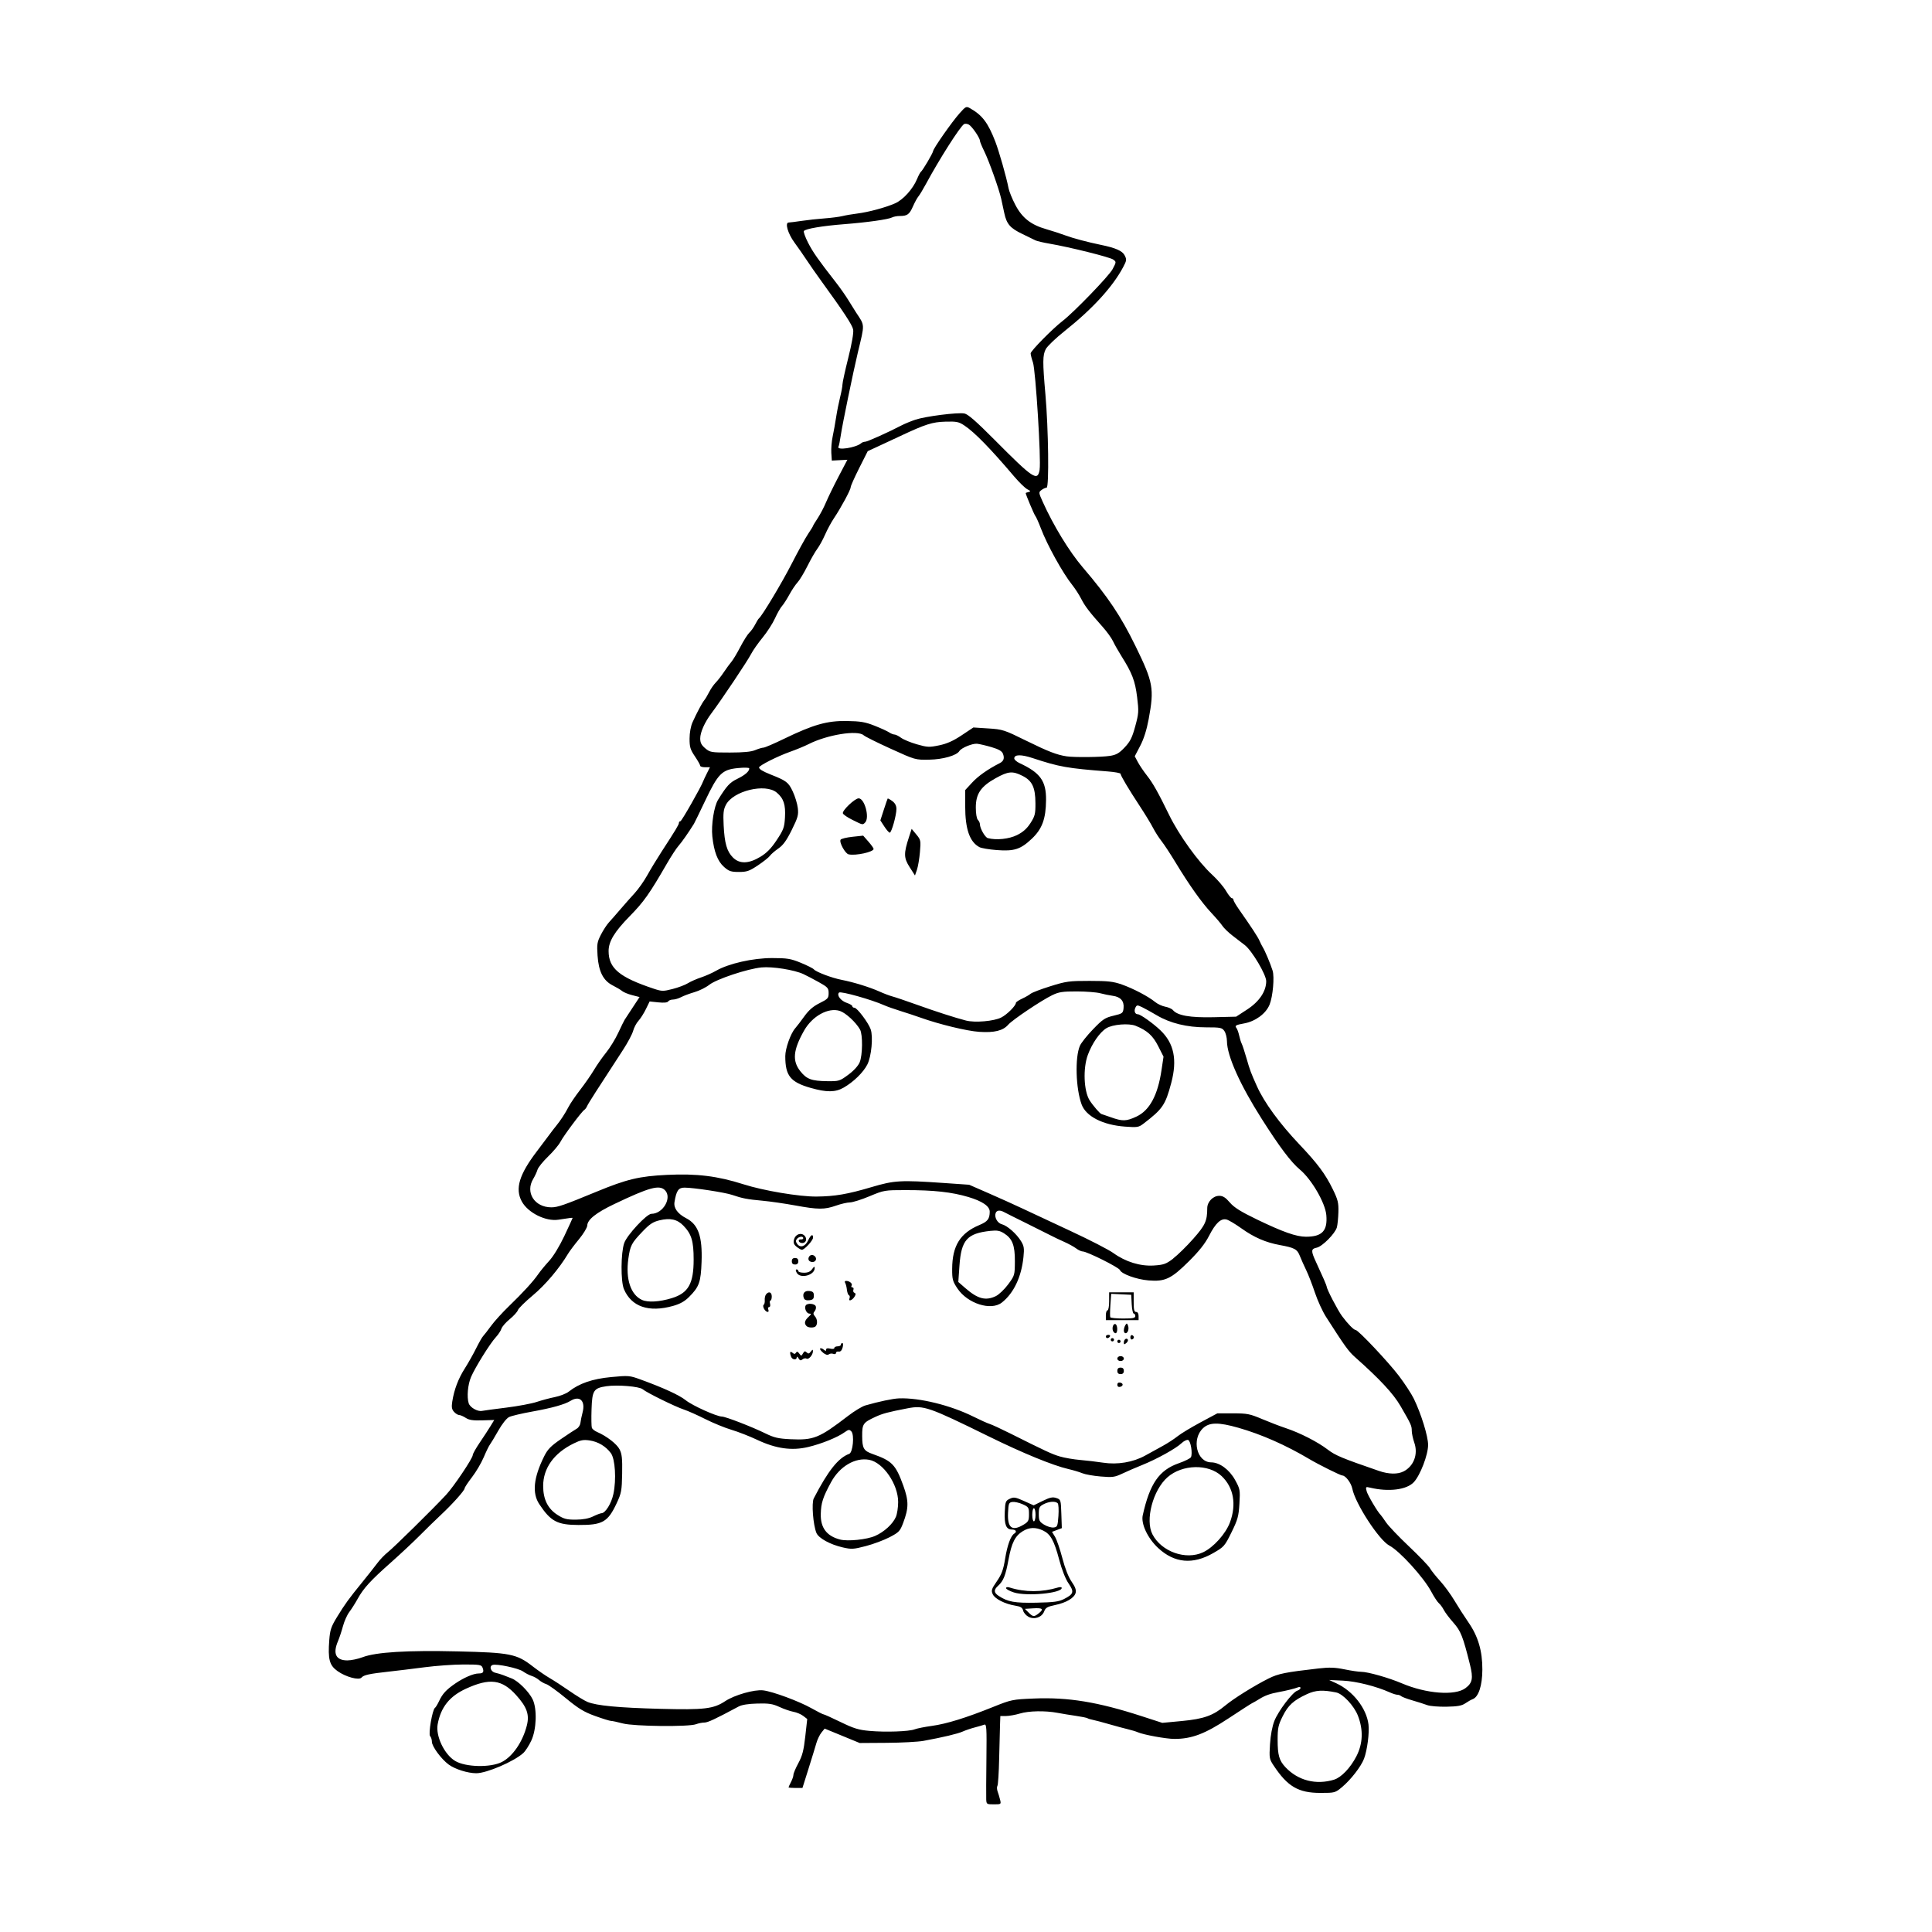 <?xml version="1.0" encoding="UTF-8" standalone="no"?>
<svg
   xmlns:dc="http://purl.org/dc/elements/1.1/"
   xmlns:cc="http://creativecommons.org/ns#"
   xmlns:rdf="http://www.w3.org/1999/02/22-rdf-syntax-ns#"
   xmlns:svg="http://www.w3.org/2000/svg"
   xmlns="http://www.w3.org/2000/svg"
   xmlns:sodipodi="http://sodipodi.sourceforge.net/DTD/sodipodi-0.dtd"
   xmlns:inkscape="http://www.inkscape.org/namespaces/inkscape"
   width="100mm"
   height="100mm"
   viewBox="0 0 100 100"
   version="1.1"
   id="svg8"
   inkscape:version="1.0.1 (3bc2e813f5, 2020-09-07)"
   sodipodi:docname="tPlace.svg">
  <defs
     id="defs2" />
  <sodipodi:namedview
     id="base"
     pagecolor="#ffffff"
     bordercolor="#666666"
     borderopacity="1.0"
     inkscape:pageopacity="0.0"
     inkscape:pageshadow="2"
     inkscape:zoom="1.4"
     inkscape:cx="135.29573"
     inkscape:cy="250.99875"
     inkscape:document-units="mm"
     inkscape:current-layer="layer4"
     inkscape:document-rotation="0"
     showgrid="false"
     inkscape:window-width="1366"
     inkscape:window-height="728"
     inkscape:window-x="0"
     inkscape:window-y="0"
     inkscape:window-maximized="0" />
  <g
     inkscape:groupmode="layer"
     id="layer4"
     inkscape:label="tPlace"
     style="display:inline">
    <path
       style="display:inline;fill:#000000;stroke-width:0.085"
       d="m 51.047,93.117 c -0.006,-0.151 -0.002,-1.091 0.01,-2.087 0.019,-1.608 0.006,-1.806 -0.11,-1.762 -0.072,0.028 -0.296,0.093 -0.496,0.145 -0.201,0.052 -0.48,0.147 -0.621,0.211 -0.25,0.114 -1.013,0.296 -2.03,0.483 -0.279,0.051 -1.137,0.097 -1.905,0.102 l -1.397,0.009 -0.907,-0.373 -0.907,-0.373 -0.165,0.204 c -0.091,0.112 -0.209,0.356 -0.262,0.542 -0.053,0.186 -0.237,0.786 -0.409,1.332 l -0.313,0.994 -0.36,10e-4 c -0.198,8.47e-4 -0.36,-0.014 -0.36,-0.032 0,-0.018 0.057,-0.142 0.126,-0.275 0.07,-0.133 0.127,-0.302 0.127,-0.376 2.54e-4,-0.073 0.115,-0.345 0.256,-0.605 0.204,-0.377 0.276,-0.652 0.357,-1.377 l 0.101,-0.905 -0.208,-0.16 c -0.115,-0.088 -0.342,-0.184 -0.505,-0.213 -0.163,-0.029 -0.488,-0.141 -0.722,-0.249 -0.353,-0.163 -0.547,-0.193 -1.143,-0.178 -0.468,0.012 -0.806,0.065 -0.972,0.154 -1.21,0.649 -1.597,0.83 -1.774,0.83 -0.113,0 -0.307,0.039 -0.432,0.086 -0.376,0.143 -3.215,0.113 -3.789,-0.04 -0.27,-0.072 -0.544,-0.131 -0.609,-0.131 -0.065,0 -0.437,-0.115 -0.827,-0.256 -0.576,-0.208 -0.858,-0.38 -1.514,-0.921 -0.443,-0.366 -0.898,-0.693 -1.011,-0.727 -0.113,-0.034 -0.281,-0.13 -0.375,-0.212 -0.093,-0.082 -0.265,-0.178 -0.381,-0.213 -0.116,-0.035 -0.322,-0.141 -0.456,-0.236 -0.232,-0.164 -1.353,-0.402 -1.563,-0.332 -0.198,0.066 -0.102,0.353 0.136,0.404 0.128,0.028 0.309,0.082 0.402,0.12 0.093,0.038 0.291,0.115 0.439,0.171 0.338,0.127 0.905,0.692 1.094,1.09 0.234,0.493 0.199,1.55 -0.07,2.127 -0.119,0.256 -0.307,0.548 -0.417,0.648 -0.478,0.436 -1.896,1.045 -2.431,1.045 -0.441,0 -1.103,-0.208 -1.432,-0.451 -0.384,-0.283 -0.867,-0.94 -0.867,-1.178 0,-0.11 -0.042,-0.242 -0.093,-0.293 -0.101,-0.101 0.118,-1.374 0.251,-1.461 0.039,-0.025 0.135,-0.184 0.214,-0.352 0.178,-0.38 0.369,-0.587 0.834,-0.907 0.443,-0.304 0.948,-0.522 1.211,-0.522 0.239,0 0.291,-0.074 0.207,-0.296 -0.059,-0.155 -0.142,-0.169 -0.985,-0.169 -0.506,0 -1.416,0.065 -2.021,0.144 -0.605,0.079 -1.444,0.181 -1.863,0.227 -0.983,0.107 -1.287,0.174 -1.395,0.304 -0.131,0.158 -0.816,-0.026 -1.249,-0.336 -0.416,-0.298 -0.499,-0.61 -0.423,-1.606 0.04,-0.525 0.096,-0.691 0.404,-1.195 0.41,-0.67 0.601,-0.933 1.308,-1.802 0.279,-0.343 0.625,-0.782 0.769,-0.974 0.143,-0.192 0.391,-0.45 0.55,-0.574 0.287,-0.222 2.336,-2.239 3.011,-2.965 0.403,-0.433 1.385,-1.897 1.385,-2.064 0,-0.062 0.164,-0.353 0.363,-0.647 0.2,-0.294 0.45,-0.677 0.556,-0.851 l 0.193,-0.316 -0.624,0.019 c -0.476,0.015 -0.678,-0.016 -0.85,-0.128 -0.124,-0.081 -0.278,-0.148 -0.342,-0.148 -0.064,0 -0.184,-0.074 -0.265,-0.164 -0.116,-0.128 -0.136,-0.244 -0.092,-0.529 0.095,-0.616 0.311,-1.188 0.65,-1.719 0.178,-0.28 0.441,-0.747 0.585,-1.038 0.144,-0.291 0.307,-0.577 0.363,-0.635 0.056,-0.058 0.24,-0.296 0.41,-0.529 0.17,-0.233 0.588,-0.694 0.93,-1.024 0.736,-0.711 1.251,-1.275 1.517,-1.66 0.106,-0.154 0.358,-0.459 0.56,-0.679 0.219,-0.238 0.537,-0.761 0.789,-1.295 0.232,-0.493 0.423,-0.908 0.423,-0.923 0,-0.026 -0.066,-0.019 -0.731,0.085 -0.654,0.102 -1.575,-0.356 -1.895,-0.941 -0.361,-0.66 -0.139,-1.396 0.787,-2.61 0.243,-0.319 0.53,-0.7 0.637,-0.847 0.107,-0.147 0.26,-0.346 0.339,-0.442 0.233,-0.283 0.474,-0.651 0.653,-0.996 0.092,-0.178 0.365,-0.578 0.606,-0.889 0.241,-0.311 0.563,-0.775 0.716,-1.032 0.153,-0.256 0.435,-0.66 0.628,-0.897 0.193,-0.237 0.473,-0.694 0.623,-1.016 0.15,-0.322 0.299,-0.626 0.331,-0.675 0.032,-0.05 0.219,-0.336 0.416,-0.635 l 0.358,-0.544 -0.382,-0.098 c -0.21,-0.054 -0.443,-0.149 -0.518,-0.212 -0.075,-0.063 -0.293,-0.193 -0.484,-0.289 -0.495,-0.249 -0.733,-0.715 -0.79,-1.545 -0.04,-0.584 -0.022,-0.701 0.169,-1.076 0.118,-0.231 0.303,-0.518 0.413,-0.638 0.11,-0.119 0.376,-0.424 0.593,-0.677 0.216,-0.253 0.551,-0.632 0.744,-0.841 0.193,-0.21 0.488,-0.629 0.656,-0.931 0.168,-0.303 0.503,-0.855 0.745,-1.228 0.734,-1.129 0.891,-1.39 0.891,-1.48 0,-0.048 0.035,-0.086 0.078,-0.086 0.063,0 1.076,-1.781 1.18,-2.074 0.016,-0.047 0.102,-0.228 0.189,-0.402 l 0.159,-0.318 h -0.253 c -0.139,0 -0.253,-0.036 -0.253,-0.08 0,-0.044 -0.124,-0.263 -0.275,-0.487 -0.235,-0.348 -0.275,-0.48 -0.274,-0.914 8.46e-4,-0.304 0.062,-0.644 0.154,-0.847 0.224,-0.498 0.491,-0.998 0.609,-1.143 0.057,-0.07 0.171,-0.26 0.253,-0.423 0.082,-0.163 0.234,-0.382 0.337,-0.487 0.104,-0.105 0.296,-0.352 0.428,-0.55 0.132,-0.198 0.307,-0.436 0.388,-0.53 0.081,-0.094 0.287,-0.437 0.456,-0.762 0.169,-0.325 0.381,-0.66 0.469,-0.742 0.089,-0.083 0.224,-0.273 0.301,-0.423 0.077,-0.15 0.164,-0.292 0.194,-0.315 0.164,-0.128 1.194,-1.846 1.705,-2.846 0.325,-0.636 0.705,-1.324 0.843,-1.53 0.139,-0.206 0.252,-0.389 0.252,-0.408 0,-0.019 0.108,-0.198 0.24,-0.398 0.132,-0.2 0.327,-0.572 0.433,-0.826 0.107,-0.254 0.399,-0.854 0.65,-1.333 l 0.457,-0.871 -0.403,0.021 -0.403,0.021 -0.026,-0.399 c -0.014,-0.219 0.017,-0.6 0.07,-0.847 0.052,-0.246 0.133,-0.696 0.179,-0.998 0.046,-0.303 0.139,-0.769 0.206,-1.036 0.067,-0.267 0.122,-0.564 0.122,-0.661 0,-0.096 0.135,-0.716 0.301,-1.377 0.187,-0.747 0.283,-1.3 0.253,-1.462 -0.044,-0.237 -0.485,-0.91 -1.664,-2.534 -0.237,-0.326 -0.571,-0.805 -0.743,-1.065 -0.172,-0.26 -0.456,-0.668 -0.632,-0.907 -0.342,-0.466 -0.506,-1.033 -0.299,-1.036 0.064,-9.4e-4 0.365,-0.039 0.667,-0.084 0.303,-0.045 0.836,-0.104 1.185,-0.129 0.349,-0.026 0.768,-0.08 0.931,-0.12 0.163,-0.041 0.506,-0.1 0.762,-0.131 0.582,-0.072 1.474,-0.312 1.966,-0.53 0.416,-0.184 0.918,-0.74 1.132,-1.253 0.076,-0.183 0.165,-0.351 0.197,-0.374 0.094,-0.068 0.619,-0.956 0.636,-1.077 0.023,-0.154 0.974,-1.512 1.375,-1.961 0.314,-0.353 0.342,-0.366 0.539,-0.254 0.63,0.356 0.927,0.748 1.303,1.718 0.198,0.512 0.579,1.852 0.688,2.421 0.031,0.163 0.188,0.549 0.349,0.857 0.352,0.676 0.805,1.034 1.598,1.261 0.302,0.086 0.749,0.232 0.993,0.323 0.387,0.145 1.159,0.35 1.84,0.49 0.759,0.156 1.108,0.309 1.227,0.539 0.114,0.22 0.108,0.269 -0.076,0.615 -0.545,1.025 -1.582,2.157 -3.034,3.312 -0.454,0.361 -0.89,0.778 -0.969,0.927 -0.165,0.31 -0.168,0.671 -0.02,2.345 0.157,1.783 0.196,4.825 0.062,4.829 -0.06,0.002 -0.18,0.056 -0.266,0.122 -0.151,0.115 -0.149,0.136 0.065,0.611 0.558,1.239 1.377,2.579 2.074,3.395 1.312,1.535 1.962,2.506 2.733,4.082 0.913,1.867 0.97,2.188 0.677,3.768 -0.104,0.561 -0.252,1.029 -0.439,1.386 l -0.282,0.539 0.162,0.304 c 0.089,0.167 0.305,0.486 0.481,0.709 0.297,0.377 0.572,0.867 1.132,2.015 0.515,1.056 1.516,2.447 2.24,3.111 0.266,0.244 0.584,0.616 0.707,0.826 0.123,0.21 0.26,0.381 0.305,0.381 0.045,0 0.081,0.038 0.081,0.086 0,0.047 0.127,0.266 0.282,0.487 0.654,0.932 0.985,1.437 1.068,1.632 0.049,0.114 0.125,0.265 0.169,0.335 0.115,0.184 0.391,0.838 0.507,1.205 0.105,0.332 0.015,1.35 -0.157,1.768 -0.191,0.465 -0.734,0.864 -1.319,0.969 -0.429,0.077 -0.493,0.115 -0.395,0.236 0.043,0.054 0.107,0.23 0.142,0.392 0.035,0.161 0.094,0.352 0.132,0.423 0.038,0.071 0.151,0.416 0.251,0.765 0.172,0.604 0.224,0.741 0.538,1.439 0.376,0.837 1.177,1.933 2.196,3.007 0.946,0.997 1.344,1.532 1.728,2.319 0.267,0.547 0.304,0.699 0.291,1.185 -0.009,0.307 -0.044,0.661 -0.078,0.786 -0.088,0.323 -0.759,0.999 -1.048,1.056 -0.295,0.059 -0.3,0.166 -0.038,0.731 0.352,0.758 0.558,1.233 0.558,1.283 0,0.128 0.572,1.227 0.794,1.527 0.297,0.401 0.61,0.72 0.707,0.72 0.131,0 1.688,1.651 2.235,2.371 0.301,0.396 0.649,0.929 0.774,1.185 0.379,0.78 0.739,1.945 0.739,2.391 0,0.512 -0.407,1.574 -0.74,1.929 -0.37,0.395 -1.299,0.512 -2.257,0.285 -0.235,-0.056 -0.243,-0.048 -0.185,0.181 0.05,0.2 0.573,1.085 0.724,1.225 0.025,0.023 0.15,0.197 0.279,0.387 0.128,0.189 0.662,0.749 1.185,1.243 0.523,0.495 1.015,1.006 1.092,1.137 0.077,0.131 0.315,0.429 0.529,0.662 0.213,0.233 0.547,0.69 0.741,1.016 0.194,0.326 0.516,0.827 0.714,1.112 0.507,0.73 0.73,1.487 0.726,2.457 -0.004,0.828 -0.198,1.418 -0.505,1.528 -0.079,0.029 -0.249,0.125 -0.377,0.213 -0.18,0.125 -0.4,0.165 -0.974,0.176 -0.407,0.008 -0.855,-0.029 -0.995,-0.082 -0.14,-0.053 -0.483,-0.162 -0.762,-0.243 -0.279,-0.081 -0.544,-0.18 -0.588,-0.22 -0.044,-0.041 -0.134,-0.074 -0.199,-0.074 -0.065,0 -0.238,-0.054 -0.385,-0.12 -0.705,-0.317 -1.744,-0.578 -2.426,-0.61 l -0.72,-0.034 0.377,0.174 c 0.858,0.397 1.556,1.29 1.66,2.127 0.053,0.428 -0.065,1.335 -0.23,1.772 -0.153,0.404 -0.683,1.088 -1.134,1.466 -0.36,0.301 -0.377,0.306 -1.122,0.306 -1.145,0 -1.703,-0.327 -2.429,-1.425 -0.218,-0.33 -0.227,-0.384 -0.182,-1.099 0.029,-0.463 0.116,-0.925 0.226,-1.203 0.203,-0.515 0.941,-1.487 1.188,-1.566 0.091,-0.029 0.166,-0.092 0.166,-0.141 0,-0.051 -0.062,-0.062 -0.148,-0.026 -0.139,0.058 -0.615,0.175 -0.995,0.243 -0.414,0.075 -0.698,0.176 -0.974,0.348 -0.163,0.102 -0.334,0.2 -0.381,0.219 -0.047,0.019 -0.598,0.374 -1.225,0.788 -1.22,0.806 -1.906,1.067 -2.805,1.067 -0.424,0 -1.599,-0.214 -1.897,-0.346 -0.093,-0.041 -0.322,-0.11 -0.508,-0.154 -0.186,-0.043 -0.624,-0.162 -0.974,-0.263 -0.349,-0.101 -0.728,-0.202 -0.841,-0.223 -0.113,-0.021 -0.24,-0.06 -0.282,-0.086 -0.042,-0.026 -0.311,-0.081 -0.599,-0.122 -0.287,-0.041 -0.713,-0.111 -0.946,-0.155 -0.639,-0.121 -1.49,-0.105 -1.955,0.036 -0.229,0.069 -0.549,0.126 -0.712,0.127 l -0.296,9.32e-4 -0.016,0.445 c -0.009,0.244 -0.029,1.035 -0.045,1.757 -0.016,0.722 -0.056,1.357 -0.09,1.411 -0.034,0.054 -0.029,0.188 0.011,0.296 0.04,0.109 0.098,0.302 0.129,0.43 0.055,0.228 0.048,0.233 -0.326,0.233 -0.373,0 -0.383,-0.007 -0.394,-0.275 z M 69.053,92.114 c 0.37,-0.113 0.843,-0.607 1.153,-1.207 0.338,-0.655 0.366,-1.363 0.081,-2.1 -0.199,-0.516 -0.777,-1.135 -1.126,-1.206 -0.698,-0.142 -1.066,-0.121 -1.515,0.088 -0.695,0.322 -0.97,0.572 -1.255,1.144 -0.229,0.458 -0.261,0.61 -0.261,1.223 0,0.791 0.081,1.072 0.408,1.418 0.653,0.69 1.579,0.926 2.517,0.641 z M 25.976,91.201 c 0.561,-0.286 1.082,-1.048 1.294,-1.893 0.142,-0.562 0.003,-0.953 -0.558,-1.573 -0.732,-0.809 -1.361,-0.89 -2.583,-0.333 -0.858,0.391 -1.313,0.961 -1.476,1.848 -0.111,0.605 0.345,1.561 0.905,1.896 0.543,0.325 1.832,0.354 2.418,0.055 z M 47.344,89.509 c 0.123,-0.047 0.523,-0.127 0.889,-0.177 0.762,-0.105 1.764,-0.415 3.164,-0.978 0.948,-0.381 1.003,-0.393 2.117,-0.439 1.776,-0.074 3.311,0.178 5.588,0.917 l 1.058,0.343 1.014,-0.096 c 1.135,-0.107 1.614,-0.278 2.246,-0.802 0.442,-0.367 1.512,-1.034 2.244,-1.399 0.5,-0.25 0.863,-0.322 2.582,-0.519 0.567,-0.065 0.852,-0.055 1.343,0.046 0.343,0.071 0.733,0.128 0.867,0.128 0.341,0 1.425,0.307 2.105,0.597 1.264,0.538 2.748,0.651 3.287,0.251 0.368,-0.273 0.414,-0.513 0.236,-1.226 -0.364,-1.458 -0.473,-1.733 -0.855,-2.164 -0.206,-0.232 -0.431,-0.53 -0.498,-0.661 -0.068,-0.131 -0.183,-0.288 -0.257,-0.349 -0.073,-0.061 -0.252,-0.333 -0.396,-0.604 -0.393,-0.737 -1.634,-2.1 -2.165,-2.378 -0.532,-0.278 -1.763,-2.169 -1.918,-2.945 -0.059,-0.297 -0.349,-0.681 -0.515,-0.682 -0.092,-1.69e-4 -1.233,-0.567 -1.7,-0.845 -1.219,-0.725 -2.487,-1.285 -3.683,-1.626 -1.024,-0.292 -1.499,-0.286 -1.827,0.021 -0.611,0.574 -0.327,1.765 0.422,1.77 0.436,0.003 0.941,0.376 1.236,0.912 0.258,0.468 0.266,0.516 0.224,1.227 -0.039,0.653 -0.087,0.826 -0.41,1.482 -0.353,0.716 -0.386,0.754 -0.948,1.076 -1.055,0.605 -2.003,0.519 -2.845,-0.261 -0.546,-0.505 -0.9,-1.256 -0.801,-1.698 0.365,-1.64 0.847,-2.337 1.863,-2.692 0.316,-0.11 0.6,-0.251 0.631,-0.313 0.095,-0.186 -0.01,-0.84 -0.143,-0.891 -0.067,-0.026 -0.225,0.051 -0.35,0.171 -0.284,0.272 -1.283,0.824 -2.031,1.124 -0.312,0.125 -0.769,0.322 -1.016,0.439 -0.407,0.193 -0.512,0.207 -1.131,0.155 -0.375,-0.031 -0.802,-0.107 -0.948,-0.168 -0.146,-0.061 -0.475,-0.16 -0.732,-0.219 -0.805,-0.188 -2.352,-0.822 -4.106,-1.684 -3.137,-1.541 -3.367,-1.62 -4.215,-1.457 -1.007,0.194 -1.29,0.27 -1.669,0.446 -0.632,0.295 -0.678,0.362 -0.675,0.99 0.003,0.64 0.077,0.766 0.547,0.931 0.998,0.351 1.188,0.547 1.581,1.634 0.287,0.795 0.286,1.154 -0.007,1.931 -0.161,0.428 -0.217,0.486 -0.705,0.74 -0.291,0.152 -0.844,0.358 -1.228,0.458 -0.634,0.166 -0.743,0.172 -1.185,0.071 -0.662,-0.151 -1.258,-0.478 -1.372,-0.752 -0.171,-0.414 -0.259,-1.553 -0.137,-1.788 0.744,-1.437 1.27,-2.097 1.836,-2.306 0.189,-0.07 0.275,-0.985 0.109,-1.161 -0.101,-0.107 -0.147,-0.101 -0.351,0.046 -0.365,0.263 -1.189,0.597 -1.879,0.761 -0.855,0.204 -1.67,0.089 -2.65,-0.373 -0.385,-0.182 -0.982,-0.415 -1.326,-0.517 -0.344,-0.103 -0.954,-0.353 -1.355,-0.555 -0.401,-0.203 -0.901,-0.425 -1.11,-0.494 -0.453,-0.149 -1.93,-0.877 -2.132,-1.05 -0.169,-0.146 -1.311,-0.241 -1.875,-0.156 -0.662,0.099 -0.737,0.215 -0.769,1.192 -0.016,0.466 -0.008,0.899 0.016,0.962 0.024,0.063 0.144,0.159 0.267,0.212 0.499,0.216 1.024,0.622 1.167,0.901 0.123,0.241 0.148,0.477 0.134,1.257 -0.016,0.879 -0.04,1.009 -0.28,1.524 -0.46,0.984 -0.732,1.14 -1.984,1.134 -1.095,-0.005 -1.433,-0.185 -2.025,-1.078 -0.38,-0.573 -0.298,-1.372 0.254,-2.48 0.18,-0.362 0.344,-0.53 0.868,-0.889 0.355,-0.243 0.721,-0.484 0.814,-0.536 0.093,-0.051 0.18,-0.185 0.192,-0.296 0.013,-0.112 0.064,-0.361 0.114,-0.553 0.155,-0.597 -0.152,-0.887 -0.627,-0.592 -0.3,0.186 -0.963,0.371 -1.993,0.556 -0.528,0.095 -1.059,0.22 -1.182,0.279 -0.133,0.064 -0.361,0.351 -0.565,0.711 -0.188,0.332 -0.383,0.656 -0.433,0.72 -0.05,0.064 -0.193,0.357 -0.318,0.653 -0.125,0.295 -0.398,0.759 -0.608,1.031 -0.209,0.272 -0.38,0.53 -0.38,0.575 0,0.112 -0.621,0.807 -1.221,1.369 -0.276,0.258 -0.771,0.74 -1.101,1.073 -0.33,0.332 -1.001,0.961 -1.493,1.397 -1.064,0.944 -1.417,1.331 -1.724,1.885 -0.126,0.228 -0.321,0.535 -0.432,0.681 -0.111,0.146 -0.258,0.474 -0.326,0.728 -0.068,0.254 -0.184,0.604 -0.258,0.777 -0.279,0.652 -0.11,0.998 0.485,0.998 0.195,-2.6e-5 0.549,-0.074 0.788,-0.165 0.694,-0.264 2.311,-0.363 4.929,-0.301 2.704,0.063 3.047,0.131 3.869,0.77 0.277,0.215 0.676,0.491 0.885,0.611 0.21,0.121 0.672,0.422 1.028,0.669 0.356,0.247 0.775,0.502 0.931,0.566 0.467,0.193 1.604,0.301 3.757,0.357 2.289,0.06 2.764,0.004 3.371,-0.398 0.481,-0.319 1.509,-0.611 1.962,-0.558 0.495,0.058 1.862,0.564 2.506,0.928 0.307,0.173 0.588,0.315 0.624,0.315 0.036,0 0.432,0.179 0.881,0.397 0.679,0.331 0.929,0.408 1.493,0.458 0.836,0.075 2.041,0.033 2.34,-0.081 z m 5.891,-5.824 c -0.125,-0.065 -0.25,-0.209 -0.277,-0.319 -0.039,-0.156 -0.127,-0.212 -0.4,-0.256 -0.54,-0.086 -1.064,-0.351 -1.174,-0.594 -0.088,-0.193 -0.065,-0.267 0.213,-0.67 0.252,-0.366 0.335,-0.592 0.429,-1.173 0.112,-0.691 0.291,-1.182 0.471,-1.293 0.156,-0.096 0.088,-0.212 -0.123,-0.212 -0.295,0 -0.396,-0.249 -0.367,-0.911 0.023,-0.527 0.042,-0.577 0.258,-0.68 0.208,-0.099 0.288,-0.087 0.735,0.114 l 0.502,0.225 0.468,-0.229 c 0.375,-0.184 0.515,-0.213 0.704,-0.15 0.232,0.077 0.237,0.093 0.261,0.819 l 0.025,0.74 -0.254,0.096 -0.254,0.096 0.157,0.258 c 0.086,0.142 0.257,0.639 0.379,1.105 0.14,0.536 0.317,0.983 0.48,1.218 0.185,0.266 0.244,0.429 0.208,0.574 -0.067,0.266 -0.483,0.513 -1.07,0.635 -0.393,0.082 -0.488,0.137 -0.559,0.326 -0.116,0.308 -0.505,0.443 -0.812,0.282 z m 0.545,-0.192 c 0.263,-0.213 0.18,-0.277 -0.32,-0.245 l -0.411,0.026 0.191,0.191 c 0.232,0.232 0.286,0.235 0.541,0.028 z m 1.293,-0.728 c 0.503,-0.256 0.536,-0.369 0.235,-0.808 -0.159,-0.232 -0.345,-0.702 -0.483,-1.223 -0.265,-0.998 -0.449,-1.33 -0.838,-1.515 -0.382,-0.181 -0.711,-0.171 -1.045,0.033 -0.401,0.245 -0.582,0.603 -0.741,1.47 -0.153,0.83 -0.263,1.107 -0.541,1.359 -0.234,0.212 -0.225,0.354 0.034,0.524 0.472,0.309 0.822,0.372 1.947,0.35 0.902,-0.018 1.16,-0.052 1.432,-0.19 z M 52.477,82.424 c -0.221,-0.071 -0.402,-0.171 -0.402,-0.221 0,-0.057 0.073,-0.069 0.191,-0.032 0.786,0.249 1.671,0.248 2.498,-0.003 0.105,-0.032 0.191,-0.022 0.191,0.023 0,0.275 -1.814,0.445 -2.477,0.233 z m 0.508,-3.51 c 0.243,-0.148 0.275,-0.211 0.275,-0.537 0,-0.347 -0.02,-0.378 -0.327,-0.517 -0.18,-0.081 -0.418,-0.134 -0.529,-0.119 -0.186,0.026 -0.205,0.072 -0.228,0.565 -0.037,0.783 0.213,0.971 0.809,0.607 z m 1.799,-0.45 c 0.023,-0.317 0.006,-0.612 -0.038,-0.656 -0.119,-0.119 -0.445,-0.097 -0.728,0.049 -0.22,0.114 -0.25,0.174 -0.25,0.509 0,0.338 0.031,0.399 0.275,0.55 0.151,0.093 0.37,0.16 0.487,0.147 0.198,-0.021 0.214,-0.06 0.254,-0.599 z m -1.185,-0.059 c 0,-0.186 -0.038,-0.339 -0.085,-0.339 -0.047,0 -0.085,0.152 -0.085,0.339 0,0.186 0.038,0.339 0.085,0.339 0.047,0 0.085,-0.152 0.085,-0.339 z m 8.673,1.941 c 0.536,-0.252 1.169,-0.956 1.389,-1.544 0.349,-0.934 0.191,-1.814 -0.43,-2.4 -0.682,-0.643 -2.036,-0.613 -2.802,0.061 -0.754,0.663 -1.162,2.212 -0.779,2.953 0.466,0.901 1.73,1.349 2.622,0.93 z m -16.978,-0.846 c 0.472,-0.208 0.918,-0.618 1.077,-0.986 0.064,-0.15 0.117,-0.496 0.117,-0.77 0,-0.92 -0.774,-2.048 -1.498,-2.184 -0.724,-0.136 -1.53,0.338 -1.977,1.162 -0.422,0.779 -0.516,1.07 -0.53,1.641 -0.017,0.714 0.306,1.144 0.998,1.323 0.4,0.104 1.385,0.003 1.814,-0.187 z M 30.696,78.49 c 0.186,-0.09 0.383,-0.165 0.437,-0.166 0.203,-0.006 0.513,-0.506 0.617,-0.999 0.158,-0.744 0.092,-1.809 -0.131,-2.11 -0.263,-0.355 -0.659,-0.592 -1.098,-0.658 -0.323,-0.048 -0.467,-0.021 -0.83,0.157 -1.019,0.499 -1.577,1.278 -1.577,2.2 0,0.692 0.244,1.182 0.748,1.501 0.326,0.207 0.471,0.244 0.94,0.242 0.37,-0.002 0.668,-0.057 0.894,-0.166 z M 72.646,76.163 c 0.534,-0.276 0.766,-0.895 0.558,-1.491 -0.071,-0.205 -0.13,-0.48 -0.131,-0.611 C 73.072,73.794 73.042,73.728 72.49,72.776 72.119,72.135 71.417,71.381 70.128,70.237 69.797,69.944 69.598,69.666 68.637,68.164 68.456,67.882 68.197,67.318 68.062,66.911 67.926,66.504 67.724,65.981 67.611,65.748 67.498,65.515 67.349,65.182 67.28,65.007 67.14,64.655 67.01,64.585 66.241,64.443 65.507,64.308 64.908,64.047 64.251,63.577 63.939,63.354 63.595,63.149 63.485,63.122 c -0.291,-0.073 -0.568,0.186 -0.906,0.847 -0.204,0.399 -0.515,0.792 -1.045,1.318 -0.914,0.908 -1.233,1.058 -2.088,0.987 -0.624,-0.052 -1.403,-0.335 -1.48,-0.538 -0.052,-0.135 -1.7,-0.958 -1.922,-0.96 -0.075,-6.77e-4 -0.228,-0.071 -0.339,-0.156 -0.111,-0.085 -0.392,-0.239 -0.625,-0.343 -0.233,-0.103 -0.538,-0.248 -0.677,-0.322 -0.14,-0.074 -0.711,-0.359 -1.27,-0.635 -0.559,-0.276 -1.082,-0.537 -1.163,-0.582 -0.213,-0.117 -0.378,-0.099 -0.434,0.047 -0.082,0.213 0.09,0.525 0.32,0.582 0.277,0.07 0.754,0.488 0.989,0.869 0.158,0.255 0.176,0.372 0.129,0.829 -0.106,1.034 -0.504,1.871 -1.12,2.356 -0.559,0.439 -1.774,0.053 -2.298,-0.731 -0.247,-0.37 -0.275,-0.473 -0.272,-1.016 0.005,-1.192 0.416,-1.852 1.409,-2.267 0.427,-0.179 0.532,-0.314 0.535,-0.69 0.002,-0.282 -0.381,-0.545 -1.108,-0.761 -0.858,-0.255 -1.782,-0.357 -3.251,-0.357 -1.081,-7.7e-5 -1.115,0.006 -1.86,0.317 -0.417,0.175 -0.875,0.319 -1.016,0.32 -0.141,0.002 -0.467,0.076 -0.723,0.167 -0.597,0.21 -0.925,0.208 -2.117,-0.011 -0.536,-0.098 -1.298,-0.208 -1.693,-0.244 -0.775,-0.07 -1.039,-0.12 -1.566,-0.301 -0.374,-0.128 -1.995,-0.376 -2.46,-0.376 -0.319,0 -0.423,0.148 -0.522,0.744 -0.052,0.313 0.161,0.609 0.607,0.841 0.624,0.324 0.84,0.939 0.794,2.253 -0.038,1.058 -0.122,1.296 -0.651,1.824 -0.226,0.226 -0.466,0.36 -0.827,0.461 -1.255,0.352 -2.155,0.043 -2.542,-0.873 -0.17,-0.403 -0.16,-1.881 0.016,-2.382 0.147,-0.418 1.167,-1.513 1.409,-1.513 0.603,0 1.082,-0.838 0.699,-1.222 -0.291,-0.291 -0.808,-0.149 -2.624,0.718 -0.939,0.448 -1.388,0.805 -1.397,1.109 -0.003,0.109 -0.195,0.427 -0.426,0.707 -0.231,0.279 -0.486,0.618 -0.566,0.752 -0.453,0.76 -1.178,1.617 -1.824,2.156 -0.398,0.332 -0.746,0.677 -0.774,0.766 -0.028,0.089 -0.219,0.3 -0.424,0.468 -0.205,0.168 -0.398,0.39 -0.429,0.494 -0.031,0.104 -0.163,0.303 -0.292,0.443 -0.297,0.321 -1.066,1.556 -1.28,2.055 -0.168,0.392 -0.225,1.032 -0.122,1.359 0.069,0.219 0.46,0.443 0.69,0.396 0.089,-0.018 0.656,-0.095 1.262,-0.17 0.605,-0.076 1.31,-0.208 1.566,-0.293 0.256,-0.086 0.682,-0.2 0.947,-0.253 0.265,-0.054 0.585,-0.179 0.711,-0.279 0.545,-0.429 1.225,-0.663 2.193,-0.755 0.905,-0.086 0.958,-0.082 1.527,0.125 1.188,0.432 2.008,0.809 2.34,1.075 0.344,0.277 1.596,0.841 1.872,0.844 0.19,0.002 1.545,0.526 2.252,0.872 0.448,0.219 0.667,0.27 1.29,0.3 1.208,0.058 1.487,-0.055 2.991,-1.21 0.323,-0.248 0.723,-0.49 0.889,-0.538 0.697,-0.201 1.424,-0.354 1.741,-0.366 1.055,-0.041 2.669,0.355 3.852,0.944 0.349,0.174 0.73,0.345 0.847,0.381 0.116,0.036 0.593,0.256 1.058,0.489 1.881,0.942 2.16,1.071 2.571,1.193 0.236,0.07 0.706,0.151 1.045,0.18 0.339,0.029 0.875,0.092 1.191,0.141 0.746,0.115 1.55,-0.02 2.177,-0.365 0.256,-0.141 0.671,-0.369 0.921,-0.507 0.251,-0.138 0.594,-0.362 0.762,-0.497 0.168,-0.135 0.7,-0.457 1.181,-0.715 l 0.875,-0.469 h 0.809 c 0.733,0 0.874,0.028 1.496,0.291 0.378,0.16 0.93,0.372 1.227,0.471 0.739,0.245 1.657,0.713 2.18,1.113 0.401,0.306 0.724,0.441 2.655,1.106 0.5,0.172 0.966,0.182 1.268,0.026 z M 57.832,71.675 c 0,-0.087 0.055,-0.129 0.148,-0.111 0.178,0.034 0.167,0.185 -0.017,0.223 -0.077,0.016 -0.131,-0.031 -0.131,-0.112 z m 0,-0.72 c 0,-0.113 0.056,-0.169 0.169,-0.169 0.113,0 0.169,0.056 0.169,0.169 0,0.113 -0.056,0.169 -0.169,0.169 -0.113,0 -0.169,-0.056 -0.169,-0.169 z M 41.331,70.304 c -0.049,-0.084 -0.09,-0.105 -0.091,-0.047 -0.004,0.152 -0.229,0.131 -0.29,-0.028 -0.089,-0.231 -0.061,-0.318 0.068,-0.211 0.091,0.076 0.134,0.075 0.182,-0.003 0.046,-0.074 0.092,-0.062 0.169,0.044 0.1,0.137 0.112,0.137 0.193,-0.008 0.068,-0.121 0.109,-0.132 0.191,-0.051 0.082,0.081 0.128,0.072 0.214,-0.042 0.09,-0.118 0.11,-0.122 0.11,-0.018 0,0.19 -0.224,0.449 -0.331,0.382 -0.052,-0.032 -0.146,-0.015 -0.21,0.039 -0.09,0.075 -0.137,0.062 -0.205,-0.056 z M 57.832,70.32 c 0,-0.071 0.075,-0.127 0.169,-0.127 0.094,0 0.169,0.056 0.169,0.127 0,0.071 -0.075,0.127 -0.169,0.127 -0.094,0 -0.169,-0.056 -0.169,-0.127 z M 42.601,70.014 c -0.111,-0.09 -0.179,-0.188 -0.15,-0.216 0.029,-0.029 0.11,-0.004 0.181,0.055 0.101,0.083 0.129,0.084 0.129,0.003 0,-0.069 0.072,-0.086 0.212,-0.051 0.122,0.031 0.212,0.017 0.212,-0.033 0,-0.047 0.076,-0.086 0.169,-0.086 0.093,0 0.169,-0.038 0.169,-0.085 0,-0.047 0.035,-0.085 0.077,-0.085 0.043,0 0.049,0.102 0.013,0.233 -0.042,0.152 -0.113,0.224 -0.204,0.208 -0.077,-0.014 -0.14,0.019 -0.14,0.073 0,0.055 -0.06,0.075 -0.138,0.045 -0.076,-0.029 -0.181,-0.017 -0.233,0.026 -0.062,0.051 -0.166,0.021 -0.298,-0.085 z m 15.569,-0.526 c 0,-0.158 0.138,-0.261 0.205,-0.153 0.026,0.042 -0.009,0.124 -0.079,0.181 -0.103,0.085 -0.126,0.08 -0.126,-0.028 z m -0.339,-0.058 c 0,-0.047 0.038,-0.085 0.085,-0.085 0.047,0 0.085,0.038 0.085,0.085 0,0.047 -0.038,0.085 -0.085,0.085 -0.047,0 -0.085,-0.038 -0.085,-0.085 z m -0.339,-0.085 c 0,-0.047 0.038,-0.085 0.085,-0.085 0.047,0 0.085,0.038 0.085,0.085 0,0.047 -0.038,0.085 -0.085,0.085 -0.047,0 -0.085,-0.038 -0.085,-0.085 z m 1.016,-0.127 c 0,-0.078 0.041,-0.127 0.091,-0.111 0.05,0.017 0.091,0.067 0.091,0.111 0,0.044 -0.041,0.094 -0.091,0.111 -0.05,0.017 -0.091,-0.033 -0.091,-0.111 z m -1.27,-0.042 c 0,-0.047 0.059,-0.085 0.132,-0.085 0.073,0 0.108,0.038 0.08,0.085 -0.029,0.047 -0.088,0.085 -0.132,0.085 -0.044,0 -0.08,-0.038 -0.08,-0.085 z m 0.369,-0.296 c -0.065,-0.17 0.031,-0.405 0.138,-0.339 0.112,0.069 0.11,0.466 -0.002,0.466 -0.048,0 -0.109,-0.057 -0.136,-0.127 z m 0.563,-0.021 c 6.78e-4,-0.081 0.037,-0.204 0.08,-0.273 0.068,-0.107 0.087,-0.104 0.135,0.021 0.067,0.174 -0.006,0.4 -0.129,0.4 -0.048,0 -0.087,-0.067 -0.086,-0.148 z M 41.748,68.638 c -0.135,-0.135 -0.104,-0.285 0.098,-0.473 0.15,-0.139 0.159,-0.173 0.048,-0.173 -0.149,0 -0.277,-0.284 -0.191,-0.423 0.082,-0.132 0.466,-0.101 0.521,0.043 0.027,0.07 0.002,0.185 -0.057,0.256 -0.086,0.103 -0.081,0.156 0.022,0.274 0.122,0.139 0.136,0.4 0.027,0.509 -0.087,0.087 -0.376,0.079 -0.468,-0.013 z m 15.491,-0.561 c 0,-0.14 0.038,-0.254 0.085,-0.254 0.047,0 0.085,-0.21 0.085,-0.466 v -0.466 h 0.635 0.635 v 0.508 c 0,0.395 0.028,0.508 0.127,0.508 0.079,0 0.127,0.08 0.127,0.212 v 0.212 h -0.847 -0.847 z m 1.524,0.042 c 0,-0.07 -0.036,-0.127 -0.08,-0.127 -0.044,0 -0.092,-0.219 -0.106,-0.487 l -0.025,-0.487 -0.519,-0.025 -0.519,-0.025 -0.04,0.575 c -0.022,0.316 -0.024,0.604 -0.005,0.639 0.019,0.035 0.318,0.064 0.665,0.064 0.504,0 0.63,-0.025 0.63,-0.127 z M 39.546,67.743 c -0.048,-0.09 -0.056,-0.184 -0.017,-0.208 0.039,-0.024 0.063,-0.131 0.054,-0.238 -0.009,-0.107 0.021,-0.242 0.067,-0.3 0.138,-0.176 0.296,-0.119 0.296,0.106 0,0.116 -0.03,0.212 -0.066,0.212 -0.036,0 -0.046,0.076 -0.022,0.169 0.024,0.093 0.003,0.169 -0.048,0.169 -0.051,0 -0.07,0.057 -0.043,0.127 0.072,0.187 -0.118,0.155 -0.221,-0.037 z m 2.062,-0.55 c -0.091,-0.237 0.034,-0.4 0.284,-0.371 0.185,0.021 0.233,0.07 0.233,0.239 0,0.168 -0.048,0.217 -0.233,0.239 -0.152,0.018 -0.251,-0.019 -0.284,-0.106 z m 2.362,0.011 c 0.028,-0.073 0.016,-0.145 -0.027,-0.16 -0.043,-0.015 -0.091,-0.143 -0.107,-0.284 -0.015,-0.142 -0.056,-0.304 -0.091,-0.36 -0.037,-0.06 -0.017,-0.101 0.048,-0.101 0.183,0.002 0.348,0.143 0.286,0.243 -0.032,0.052 -0.014,0.094 0.041,0.094 0.054,0 0.078,0.055 0.052,0.122 -0.026,0.067 -0.001,0.138 0.054,0.158 0.074,0.027 0.077,0.078 0.01,0.191 -0.118,0.2 -0.336,0.279 -0.266,0.096 z M 41.237,65.875 c -0.061,-0.115 -0.062,-0.169 -0.003,-0.169 0.048,0 0.088,0.038 0.088,0.085 0,0.047 0.131,0.085 0.292,0.085 0.205,0 0.331,-0.056 0.423,-0.188 0.096,-0.137 0.132,-0.152 0.132,-0.055 0,0.376 -0.755,0.574 -0.931,0.244 z m -0.254,-0.593 c 0,-0.113 0.056,-0.169 0.169,-0.169 0.113,0 0.169,0.056 0.169,0.169 0,0.113 -0.056,0.169 -0.169,0.169 -0.113,0 -0.169,-0.056 -0.169,-0.169 z m 0.932,6.77e-4 c -0.154,-0.095 -0.035,-0.358 0.146,-0.323 0.081,0.016 0.159,0.09 0.174,0.165 0.031,0.161 -0.162,0.256 -0.32,0.159 z m -0.682,-0.748 c -0.146,-0.119 -0.178,-0.207 -0.136,-0.375 0.068,-0.273 0.362,-0.384 0.542,-0.205 0.17,0.17 0.073,0.416 -0.151,0.381 -0.183,-0.029 -0.2,-0.205 -0.018,-0.185 0.058,0.006 0.106,-0.022 0.106,-0.064 0,-0.115 -0.221,-0.09 -0.327,0.038 -0.069,0.083 -0.065,0.152 0.016,0.263 0.159,0.217 0.418,0.133 0.564,-0.184 0.136,-0.294 0.254,-0.36 0.254,-0.143 0,0.145 -0.444,0.628 -0.577,0.628 -0.045,0 -0.168,-0.07 -0.273,-0.155 z m -6.464,2.658 c 0.858,-0.262 1.134,-0.746 1.134,-1.995 0,-0.962 -0.109,-1.322 -0.528,-1.756 -0.321,-0.331 -0.682,-0.412 -1.241,-0.278 -0.337,0.081 -0.509,0.195 -0.877,0.58 -0.576,0.604 -0.636,0.72 -0.734,1.411 -0.148,1.047 0.122,1.863 0.705,2.128 0.307,0.14 0.902,0.105 1.542,-0.09 z m 16.77,-0.103 c 0.162,-0.077 0.451,-0.351 0.641,-0.608 0.34,-0.46 0.346,-0.481 0.35,-1.194 0.005,-0.834 -0.13,-1.179 -0.566,-1.454 -0.216,-0.136 -0.36,-0.161 -0.709,-0.123 -1.197,0.129 -1.499,0.469 -1.593,1.791 l -0.06,0.854 0.368,0.32 c 0.64,0.556 1.045,0.663 1.569,0.414 z m 9.184,-1.951 c 0.233,-0.177 0.702,-0.636 1.041,-1.021 0.622,-0.704 0.72,-0.92 0.723,-1.582 0.001,-0.332 0.301,-0.64 0.621,-0.64 0.19,0 0.325,0.085 0.547,0.344 0.223,0.261 0.564,0.474 1.409,0.882 1.336,0.645 2.033,0.891 2.531,0.891 0.841,0 1.127,-0.305 1.055,-1.122 -0.056,-0.634 -0.764,-1.852 -1.371,-2.357 -0.455,-0.379 -1.044,-1.16 -1.97,-2.617 -1.128,-1.774 -1.796,-3.265 -1.802,-4.024 -0.002,-0.188 -0.062,-0.426 -0.135,-0.529 C 63.252,53.191 63.172,53.175 62.418,53.175 c -0.983,0 -1.861,-0.216 -2.553,-0.629 -0.257,-0.153 -0.591,-0.338 -0.743,-0.411 -0.253,-0.122 -0.281,-0.121 -0.348,0.009 -0.092,0.18 -0.032,0.354 0.122,0.354 0.13,0 0.784,0.465 1.166,0.829 0.706,0.673 0.881,1.523 0.561,2.727 -0.304,1.143 -0.444,1.347 -1.439,2.108 -0.246,0.188 -0.316,0.199 -0.957,0.151 -1.149,-0.085 -2.016,-0.529 -2.243,-1.148 -0.303,-0.825 -0.35,-2.428 -0.089,-3.034 0.064,-0.149 0.371,-0.535 0.681,-0.856 0.5,-0.519 0.619,-0.598 1.058,-0.702 0.471,-0.112 0.496,-0.131 0.522,-0.4 0.035,-0.362 -0.156,-0.577 -0.562,-0.631 -0.172,-0.023 -0.464,-0.083 -0.651,-0.133 -0.186,-0.05 -0.729,-0.092 -1.207,-0.093 -0.737,-0.002 -0.93,0.028 -1.274,0.194 -0.556,0.268 -2.056,1.275 -2.275,1.527 -0.272,0.312 -0.717,0.423 -1.501,0.371 -0.639,-0.042 -2.079,-0.391 -3.055,-0.741 -0.233,-0.083 -0.69,-0.235 -1.016,-0.336 -0.326,-0.101 -0.707,-0.236 -0.847,-0.299 -0.642,-0.289 -2.254,-0.742 -2.339,-0.657 -0.136,0.136 0.091,0.432 0.412,0.538 0.152,0.05 0.276,0.126 0.276,0.169 0,0.043 0.049,0.078 0.109,0.078 0.137,0 0.722,0.776 0.84,1.115 0.136,0.39 0.039,1.409 -0.173,1.824 -0.211,0.411 -0.707,0.896 -1.222,1.194 -0.429,0.248 -0.882,0.253 -1.708,0.017 -1.054,-0.301 -1.317,-0.63 -1.317,-1.642 0,-0.4 0.277,-1.178 0.517,-1.449 0.082,-0.093 0.295,-0.371 0.472,-0.618 0.23,-0.32 0.457,-0.515 0.789,-0.68 0.426,-0.212 0.466,-0.256 0.466,-0.517 0,-0.26 -0.044,-0.309 -0.508,-0.568 -0.279,-0.156 -0.639,-0.344 -0.799,-0.418 -0.47,-0.219 -1.601,-0.399 -2.165,-0.345 -0.726,0.07 -2.336,0.606 -2.709,0.902 -0.17,0.135 -0.511,0.304 -0.757,0.376 -0.246,0.072 -0.558,0.187 -0.692,0.258 -0.134,0.07 -0.328,0.128 -0.43,0.128 -0.102,2.54e-4 -0.212,0.043 -0.244,0.096 -0.038,0.061 -0.22,0.079 -0.51,0.049 l -0.451,-0.047 -0.193,0.396 c -0.106,0.218 -0.28,0.491 -0.386,0.607 -0.106,0.116 -0.23,0.351 -0.276,0.522 -0.046,0.17 -0.284,0.616 -0.527,0.989 -1.346,2.062 -1.804,2.779 -1.855,2.904 -0.032,0.077 -0.096,0.163 -0.142,0.192 -0.135,0.083 -1.077,1.343 -1.239,1.658 -0.081,0.157 -0.368,0.497 -0.636,0.757 -0.269,0.259 -0.516,0.567 -0.55,0.683 -0.034,0.116 -0.133,0.33 -0.221,0.476 -0.424,0.701 0.067,1.472 0.939,1.472 0.324,0 0.652,-0.114 2.331,-0.807 1.576,-0.651 2.214,-0.803 3.655,-0.873 1.538,-0.074 2.613,0.058 3.96,0.488 1.033,0.33 2.889,0.642 3.773,0.634 0.953,-0.008 1.608,-0.12 2.856,-0.49 1.174,-0.348 1.5,-0.367 3.709,-0.214 l 1.341,0.093 1.021,0.446 c 0.562,0.245 1.345,0.599 1.741,0.786 0.396,0.187 1.52,0.712 2.498,1.168 0.978,0.455 1.967,0.964 2.199,1.132 0.635,0.46 1.398,0.694 2.104,0.648 0.509,-0.034 0.628,-0.076 1.002,-0.36 z m -1.902,-7.344 c 0.681,-0.317 1.104,-1.1 1.298,-2.401 l 0.105,-0.702 -0.275,-0.542 c -0.278,-0.549 -0.572,-0.813 -1.167,-1.054 -0.354,-0.143 -1.189,-0.075 -1.515,0.124 -0.342,0.209 -0.744,0.788 -0.963,1.388 -0.253,0.693 -0.208,1.855 0.09,2.337 0.164,0.265 0.555,0.718 0.62,0.718 0.011,0 0.229,0.075 0.483,0.166 0.604,0.217 0.797,0.212 1.325,-0.034 z M 43.908,55.628 c 0.285,-0.21 0.511,-0.458 0.589,-0.645 0.153,-0.366 0.164,-1.434 0.018,-1.694 -0.209,-0.372 -0.739,-0.863 -1.041,-0.962 -0.597,-0.197 -1.433,0.264 -1.861,1.027 -0.563,1.002 -0.613,1.56 -0.185,2.096 0.327,0.41 0.577,0.502 1.401,0.512 0.593,0.007 0.635,-0.006 1.079,-0.334 z m 7.919,-2.964 c 0.297,-0.151 0.756,-0.61 0.756,-0.756 0,-0.038 0.143,-0.135 0.318,-0.216 0.175,-0.081 0.375,-0.196 0.445,-0.256 0.07,-0.06 0.527,-0.234 1.016,-0.387 0.822,-0.257 0.976,-0.279 2.032,-0.278 0.966,2.54e-4 1.226,0.03 1.679,0.189 0.589,0.208 1.369,0.618 1.722,0.907 0.125,0.102 0.359,0.21 0.521,0.24 0.162,0.03 0.339,0.109 0.394,0.175 0.234,0.282 0.89,0.397 2.101,0.369 l 1.17,-0.028 0.573,-0.373 c 0.628,-0.41 0.985,-0.941 0.985,-1.466 0,-0.333 -0.731,-1.569 -1.102,-1.862 C 64.3,48.817 64.015,48.597 63.802,48.434 63.589,48.271 63.351,48.042 63.275,47.926 63.198,47.809 62.938,47.504 62.697,47.248 62.2,46.719 61.543,45.794 60.842,44.634 60.578,44.197 60.252,43.702 60.118,43.533 59.985,43.365 59.787,43.055 59.679,42.846 59.571,42.636 59.269,42.141 59.009,41.745 c -0.597,-0.909 -1.008,-1.599 -1.008,-1.692 0,-0.04 -0.295,-0.095 -0.656,-0.123 -2.106,-0.163 -2.508,-0.234 -3.882,-0.687 -0.611,-0.202 -0.965,-0.197 -0.965,0.013 0,0.064 0.124,0.173 0.275,0.244 1.072,0.497 1.379,0.924 1.37,1.907 -0.008,0.976 -0.2,1.498 -0.736,2.005 -0.583,0.551 -0.911,0.657 -1.82,0.587 -0.392,-0.03 -0.793,-0.098 -0.892,-0.151 -0.506,-0.271 -0.737,-0.935 -0.737,-2.12 v -0.833 l 0.36,-0.39 c 0.31,-0.337 0.822,-0.697 1.421,-1.001 0.212,-0.107 0.264,-0.254 0.174,-0.489 -0.053,-0.138 -0.213,-0.231 -0.59,-0.343 -0.285,-0.084 -0.623,-0.163 -0.751,-0.176 -0.24,-0.023 -0.812,0.213 -0.914,0.377 -0.143,0.232 -0.852,0.435 -1.563,0.447 -0.719,0.013 -0.721,0.012 -1.988,-0.564 -0.698,-0.317 -1.33,-0.631 -1.404,-0.699 -0.314,-0.284 -1.898,-0.027 -2.861,0.464 -0.194,0.099 -0.628,0.278 -0.966,0.398 -0.638,0.227 -1.587,0.707 -1.587,0.803 0,0.088 0.186,0.202 0.593,0.364 0.827,0.328 0.925,0.402 1.148,0.873 0.119,0.251 0.238,0.639 0.264,0.863 0.043,0.359 0.006,0.491 -0.313,1.136 -0.27,0.545 -0.445,0.788 -0.694,0.96 -0.183,0.127 -0.38,0.298 -0.437,0.379 -0.057,0.082 -0.336,0.303 -0.618,0.492 -0.448,0.299 -0.575,0.343 -0.987,0.343 -0.407,0 -0.515,-0.036 -0.767,-0.258 -0.333,-0.293 -0.523,-0.785 -0.608,-1.579 -0.064,-0.594 0.086,-1.555 0.296,-1.896 0.44,-0.716 0.603,-0.895 0.99,-1.083 0.405,-0.197 0.626,-0.388 0.626,-0.543 0,-0.045 -0.251,-0.052 -0.598,-0.017 -0.815,0.082 -1.015,0.282 -1.686,1.693 -0.288,0.605 -0.549,1.142 -0.58,1.192 -0.276,0.445 -0.639,0.963 -0.798,1.139 -0.106,0.117 -0.38,0.536 -0.608,0.931 -0.895,1.551 -1.191,1.97 -1.908,2.7 -0.799,0.815 -1.103,1.315 -1.103,1.815 0,0.894 0.56,1.359 2.346,1.952 0.41,0.136 0.479,0.137 0.967,0.012 0.289,-0.074 0.643,-0.207 0.786,-0.296 0.144,-0.089 0.451,-0.225 0.684,-0.302 0.233,-0.077 0.584,-0.233 0.78,-0.346 0.649,-0.374 1.904,-0.658 2.903,-0.657 0.783,9.15e-4 0.96,0.03 1.482,0.244 0.326,0.134 0.631,0.287 0.677,0.341 0.119,0.138 0.935,0.446 1.439,0.543 0.608,0.118 1.457,0.38 1.947,0.601 0.233,0.105 0.538,0.221 0.677,0.257 0.14,0.036 0.692,0.223 1.228,0.415 1.021,0.367 2.011,0.686 2.582,0.833 0.466,0.12 1.449,0.035 1.826,-0.158 z M 47.082,44.882 c -0.306,-0.477 -0.311,-0.708 -0.031,-1.563 l 0.136,-0.417 0.241,0.29 c 0.231,0.277 0.239,0.316 0.188,0.91 -0.029,0.341 -0.099,0.754 -0.155,0.917 l -0.102,0.296 z M 43.924,44.221 c -0.177,-0.039 -0.498,-0.625 -0.415,-0.758 0.031,-0.05 0.307,-0.118 0.613,-0.151 l 0.556,-0.059 0.27,0.307 c 0.148,0.169 0.27,0.34 0.27,0.379 0,0.16 -0.929,0.363 -1.293,0.282 z m 1.85,-1.439 -0.207,-0.318 0.178,-0.55 c 0.098,-0.303 0.188,-0.564 0.2,-0.58 0.012,-0.016 0.119,0.041 0.237,0.127 0.144,0.105 0.216,0.239 0.217,0.405 0.003,0.322 -0.252,1.233 -0.346,1.233 -0.04,0 -0.166,-0.143 -0.28,-0.318 z m -1.651,-0.344 c -0.253,-0.125 -0.476,-0.277 -0.496,-0.338 -0.047,-0.143 0.619,-0.778 0.816,-0.778 0.311,0 0.58,1.007 0.334,1.253 -0.129,0.129 -0.11,0.133 -0.654,-0.137 z M 39.355,44.349 c 0.333,-0.202 0.56,-0.433 0.848,-0.868 0.352,-0.53 0.397,-0.653 0.427,-1.166 0.039,-0.665 -0.068,-0.99 -0.426,-1.291 -0.588,-0.495 -2.257,-0.091 -2.633,0.637 -0.125,0.242 -0.146,0.436 -0.115,1.058 0.047,0.933 0.168,1.353 0.481,1.665 0.342,0.342 0.814,0.33 1.419,-0.036 z m 13.289,-1.127 c 0.309,-0.154 0.509,-0.333 0.694,-0.621 0.232,-0.361 0.259,-0.473 0.256,-1.032 -0.005,-0.816 -0.167,-1.157 -0.67,-1.411 -0.516,-0.26 -0.736,-0.241 -1.388,0.121 C 50.765,40.707 50.508,41.087 50.508,41.797 c 0,0.313 0.044,0.576 0.106,0.638 0.058,0.058 0.106,0.159 0.106,0.224 0,0.215 0.266,0.684 0.41,0.722 0.441,0.117 1.1,0.047 1.515,-0.159 z m 4.8,-4.096 c 0.339,-0.056 0.483,-0.138 0.768,-0.44 0.287,-0.304 0.387,-0.502 0.547,-1.091 0.183,-0.672 0.19,-0.772 0.097,-1.52 -0.103,-0.834 -0.258,-1.238 -0.814,-2.12 -0.161,-0.256 -0.355,-0.599 -0.431,-0.762 -0.076,-0.163 -0.315,-0.495 -0.531,-0.738 -0.7,-0.786 -0.921,-1.075 -1.119,-1.463 -0.107,-0.21 -0.317,-0.533 -0.466,-0.72 -0.485,-0.606 -1.292,-2.061 -1.618,-2.921 -0.115,-0.303 -0.245,-0.594 -0.289,-0.647 -0.064,-0.078 -0.498,-1.108 -0.498,-1.183 0,-0.011 0.067,-0.035 0.148,-0.054 0.124,-0.029 0.113,-0.052 -0.064,-0.143 -0.116,-0.06 -0.421,-0.356 -0.677,-0.657 -1.234,-1.454 -2.053,-2.292 -2.576,-2.64 -0.296,-0.197 -0.405,-0.219 -0.996,-0.202 -0.67,0.019 -1.023,0.132 -2.312,0.737 -0.233,0.109 -0.711,0.332 -1.062,0.495 l -0.638,0.296 -0.442,0.877 c -0.243,0.483 -0.442,0.928 -0.441,0.991 0.001,0.131 -0.508,1.072 -0.866,1.604 -0.135,0.199 -0.341,0.58 -0.458,0.847 -0.117,0.266 -0.3,0.599 -0.406,0.739 -0.106,0.14 -0.335,0.54 -0.509,0.889 -0.174,0.349 -0.404,0.73 -0.512,0.846 -0.107,0.116 -0.299,0.402 -0.425,0.635 -0.127,0.233 -0.298,0.5 -0.382,0.593 -0.083,0.093 -0.246,0.379 -0.361,0.635 -0.115,0.256 -0.402,0.702 -0.638,0.99 -0.236,0.288 -0.503,0.669 -0.594,0.847 -0.19,0.37 -1.529,2.371 -2.06,3.079 -0.346,0.461 -0.576,0.979 -0.576,1.296 0,0.222 0.062,0.345 0.26,0.511 0.248,0.209 0.307,0.219 1.273,0.219 0.708,0 1.104,-0.038 1.316,-0.127 0.167,-0.07 0.358,-0.127 0.425,-0.127 0.067,0 0.548,-0.206 1.069,-0.459 1.52,-0.736 2.223,-0.935 3.243,-0.919 0.711,0.011 0.954,0.052 1.439,0.244 0.321,0.127 0.659,0.281 0.751,0.343 0.092,0.062 0.217,0.113 0.279,0.113 0.061,0 0.215,0.076 0.341,0.169 0.126,0.093 0.495,0.245 0.82,0.338 0.541,0.155 0.638,0.159 1.149,0.053 0.402,-0.083 0.728,-0.228 1.166,-0.52 l 0.608,-0.405 0.775,0.05 c 0.745,0.048 0.82,0.073 1.968,0.639 1.122,0.553 1.578,0.729 2.083,0.805 0.398,0.06 1.82,0.045 2.238,-0.024 z M 53.81,24.306 c 0.084,-0.499 -0.205,-5.142 -0.345,-5.548 -0.065,-0.186 -0.118,-0.397 -0.119,-0.467 -0.001,-0.125 1.139,-1.282 1.65,-1.675 0.588,-0.452 2.404,-2.332 2.589,-2.681 0.199,-0.375 0.199,-0.38 0.034,-0.501 -0.171,-0.125 -2.237,-0.64 -3.302,-0.823 -0.326,-0.056 -0.65,-0.132 -0.72,-0.169 C 53.528,12.406 53.224,12.257 52.921,12.113 52.288,11.81 52.105,11.6 51.983,11.035 51.935,10.812 51.862,10.478 51.822,10.291 51.714,9.796 51.191,8.328 50.938,7.815 50.818,7.571 50.72,7.332 50.72,7.284 c 0,-0.149 -0.413,-0.749 -0.575,-0.836 -0.085,-0.045 -0.195,-0.056 -0.245,-0.025 -0.21,0.133 -1.274,1.804 -1.977,3.106 -0.151,0.279 -0.325,0.567 -0.386,0.638 -0.062,0.072 -0.19,0.306 -0.284,0.52 -0.183,0.415 -0.293,0.493 -0.689,0.493 -0.137,0 -0.314,0.034 -0.395,0.076 -0.197,0.102 -1.286,0.255 -2.475,0.348 -1.13,0.088 -2.012,0.238 -2.085,0.355 -0.028,0.045 0.07,0.317 0.217,0.604 0.251,0.491 0.523,0.878 1.447,2.063 0.211,0.27 0.497,0.678 0.635,0.905 0.138,0.227 0.317,0.513 0.397,0.635 0.468,0.712 0.461,0.559 0.096,2.084 -0.234,0.979 -0.802,3.73 -0.878,4.258 -0.043,0.293 -0.097,0.565 -0.122,0.605 -0.137,0.222 0.909,0.066 1.178,-0.176 0.044,-0.04 0.134,-0.072 0.199,-0.072 0.111,0 1.214,-0.495 1.88,-0.844 0.163,-0.085 0.487,-0.219 0.72,-0.297 0.523,-0.176 2.196,-0.388 2.54,-0.322 0.184,0.035 0.616,0.413 1.567,1.37 2.007,2.02 2.222,2.162 2.328,1.535 z"
       id="path867" />
  </g>
</svg>
